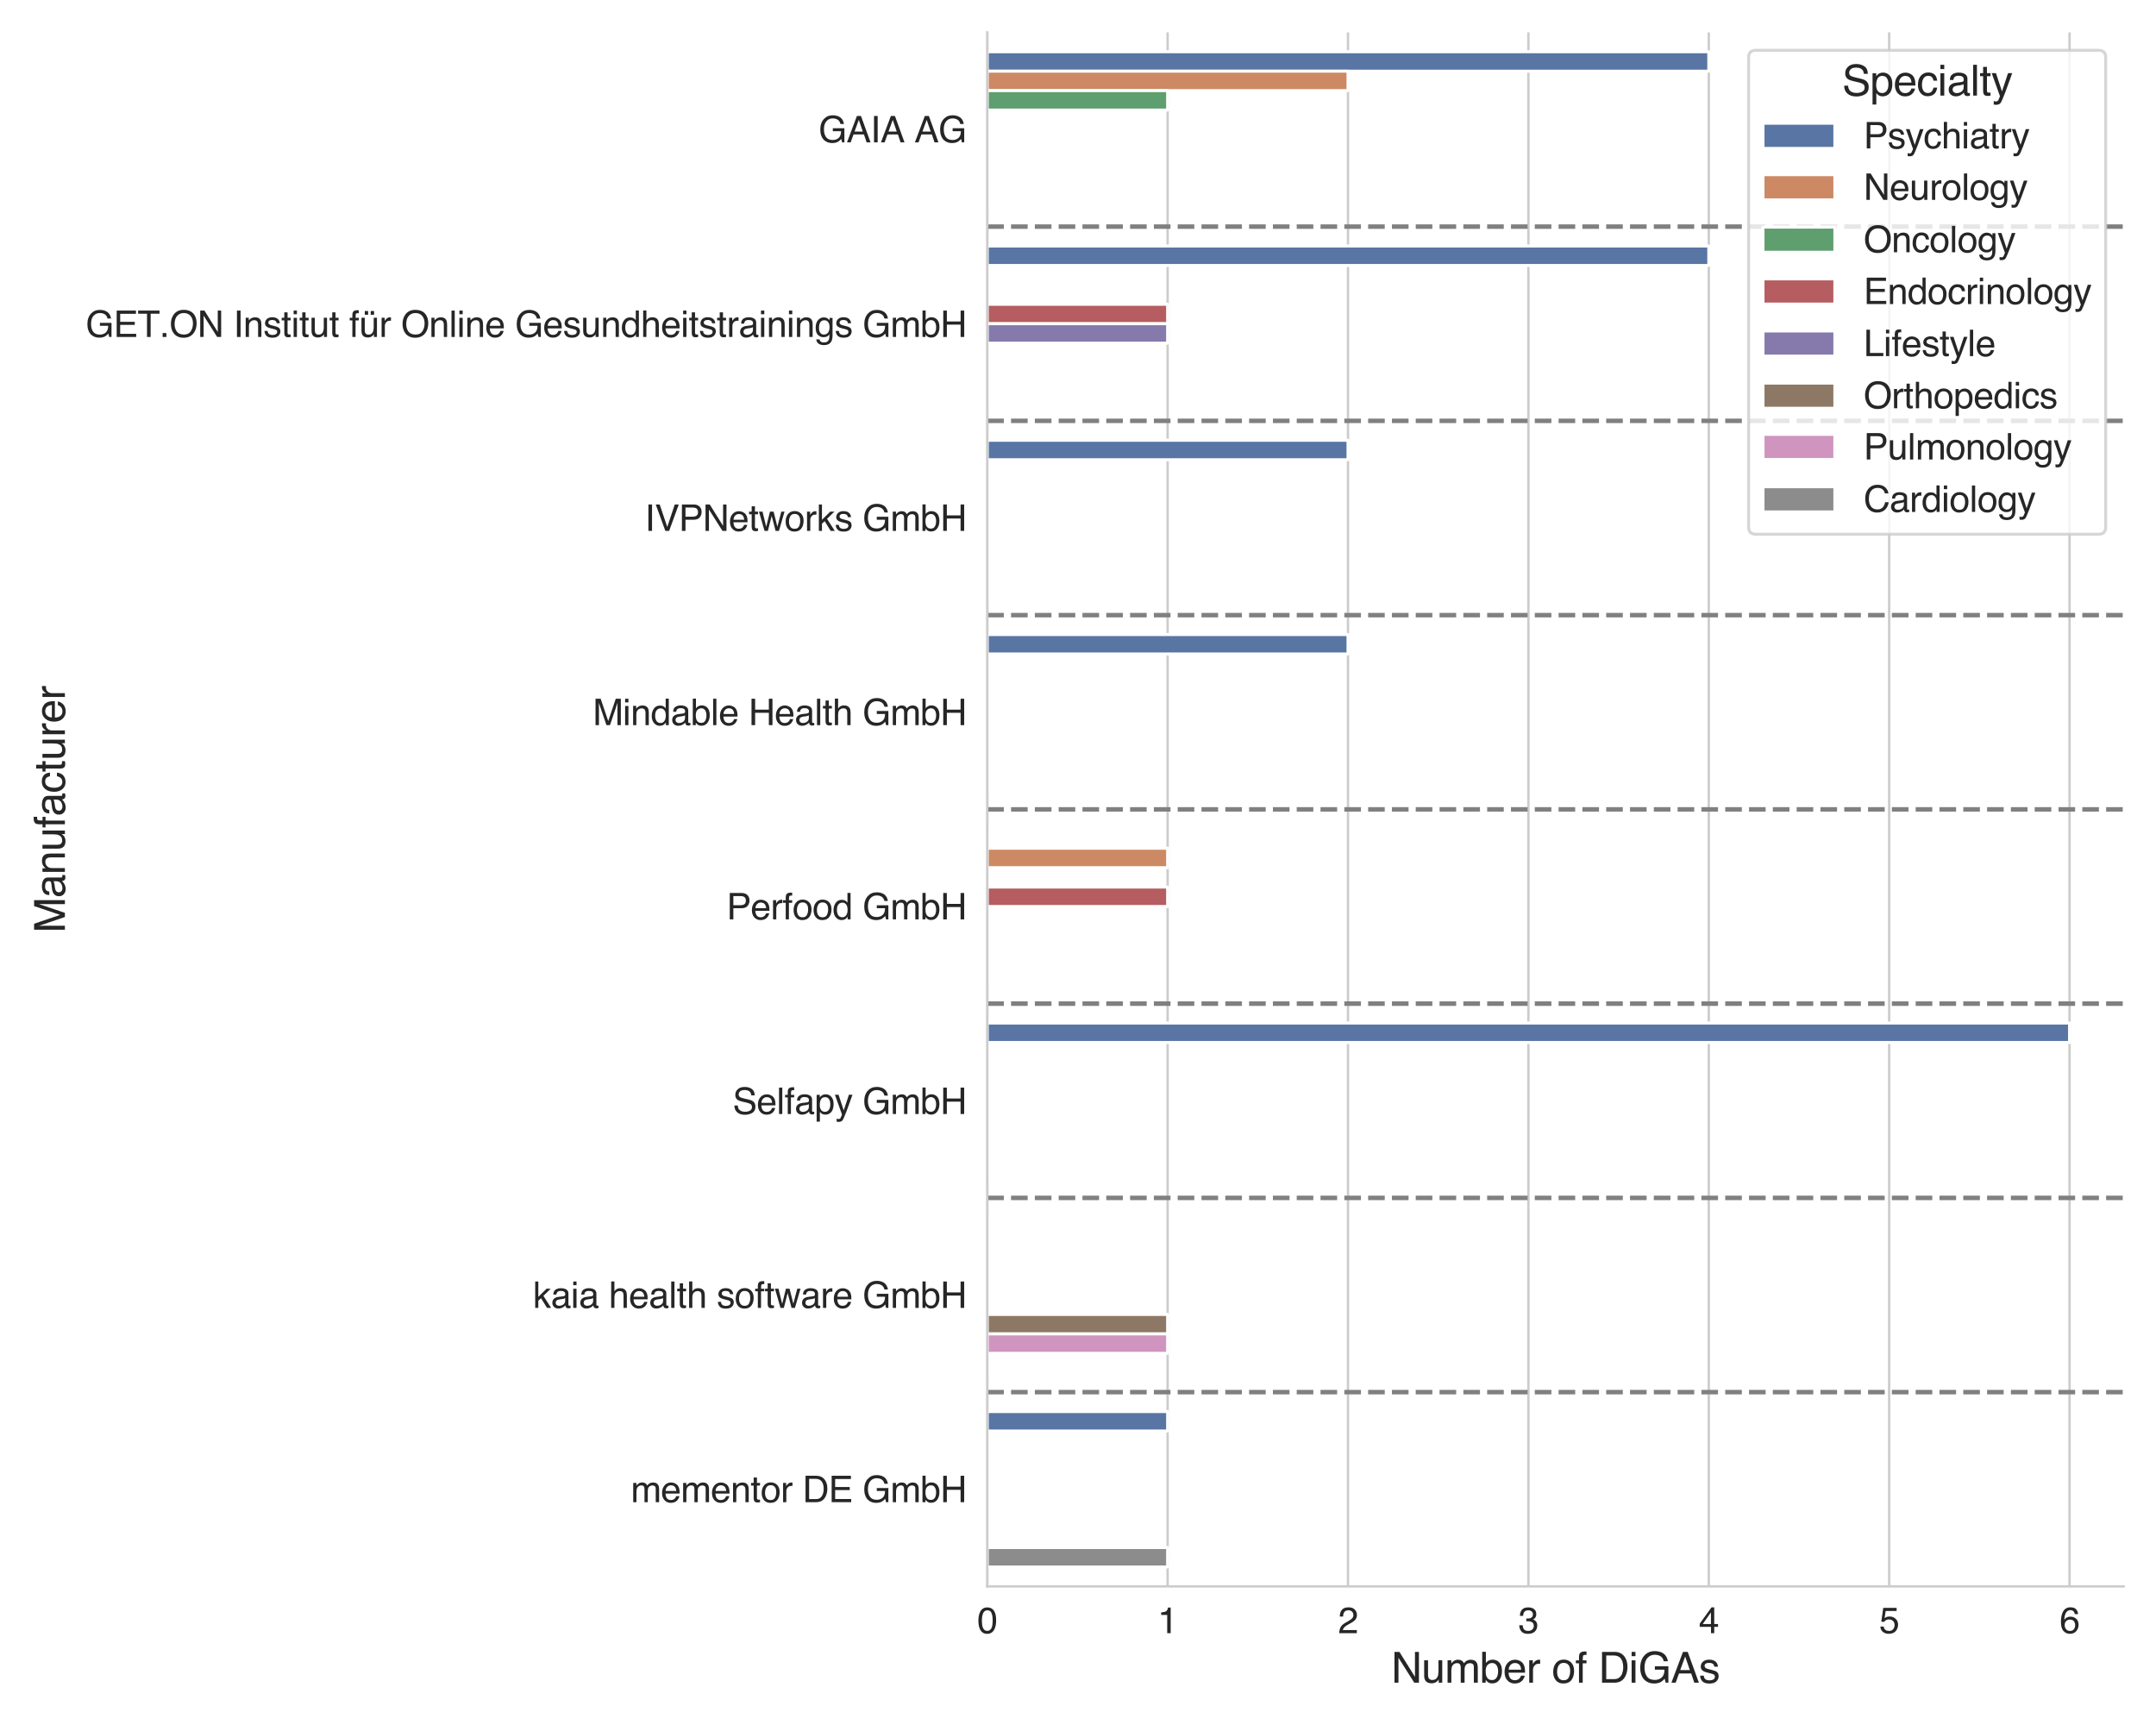 <?xml version="1.0" encoding="utf-8" standalone="no"?>
<!DOCTYPE svg PUBLIC "-//W3C//DTD SVG 1.1//EN"
  "http://www.w3.org/Graphics/SVG/1.1/DTD/svg11.dtd">
<svg xmlns:xlink="http://www.w3.org/1999/xlink" width="720pt" height="576pt" viewBox="0 0 720 576" xmlns="http://www.w3.org/2000/svg" version="1.1">
 <defs>
  <style type="text/css">*{stroke-linejoin: round; stroke-linecap: butt}</style>
 </defs>
 <g id="figure_1">
  <g id="patch_1">
   <path d="M 0 576 
L 720 576 
L 720 0 
L 0 0 
z
" style="fill: #ffffff"/>
  </g>
  <g id="axes_1">
   <g id="patch_2">
    <path d="M 329.69 529.72 
L 709.2 529.72 
L 709.2 10.8 
L 329.69 10.8 
z
" style="fill: #ffffff"/>
   </g>
   <g id="matplotlib.axis_1">
    <g id="xtick_1">
     <g id="line2d_1">
      <path d="M 329.69 529.72 
L 329.69 10.8 
" clip-path="url(#pb51f5d51b3)" style="fill: none; stroke: #cccccc; stroke-width: 0.8; stroke-linecap: round"/>
     </g>
     <g id="text_1">
      <!-- 0 -->
      <g style="fill: #262626" transform="translate(326.353 545.328) scale(0.12 -0.12)">
       <defs>
        <path id="Helvetica-30" d="M 1731 4475 
Q 2600 4475 2988 3759 
Q 3288 3206 3288 2244 
Q 3288 1331 3016 734 
Q 2622 -122 1728 -122 
Q 922 -122 528 578 
Q 200 1163 200 2147 
Q 200 2909 397 3456 
Q 766 4475 1731 4475 
z
M 1725 391 
Q 2163 391 2422 778 
Q 2681 1166 2681 2222 
Q 2681 2984 2493 3476 
Q 2306 3969 1766 3969 
Q 1269 3969 1039 3501 
Q 809 3034 809 2125 
Q 809 1441 956 1025 
Q 1181 391 1725 391 
z
" transform="scale(0.016)"/>
       </defs>
       <use xlink:href="#Helvetica-30"/>
      </g>
     </g>
    </g>
    <g id="xtick_2">
     <g id="line2d_2">
      <path d="M 389.93 529.72 
L 389.93 10.8 
" clip-path="url(#pb51f5d51b3)" style="fill: none; stroke: #cccccc; stroke-width: 0.8; stroke-linecap: round"/>
     </g>
     <g id="text_2">
      <!-- 1 -->
      <g style="fill: #262626" transform="translate(386.593 545.328) scale(0.12 -0.12)">
       <defs>
        <path id="Helvetica-31" d="M 613 3169 
L 613 3600 
Q 1222 3659 1462 3798 
Q 1703 3938 1822 4456 
L 2266 4456 
L 2266 0 
L 1666 0 
L 1666 3169 
L 613 3169 
z
" transform="scale(0.016)"/>
       </defs>
       <use xlink:href="#Helvetica-31"/>
      </g>
     </g>
    </g>
    <g id="xtick_3">
     <g id="line2d_3">
      <path d="M 450.169 529.72 
L 450.169 10.8 
" clip-path="url(#pb51f5d51b3)" style="fill: none; stroke: #cccccc; stroke-width: 0.8; stroke-linecap: round"/>
     </g>
     <g id="text_3">
      <!-- 2 -->
      <g style="fill: #262626" transform="translate(446.833 545.328) scale(0.12 -0.12)">
       <defs>
        <path id="Helvetica-32" d="M 200 0 
Q 231 578 439 1006 
Q 647 1434 1250 1784 
L 1850 2131 
Q 2253 2366 2416 2531 
Q 2672 2791 2672 3125 
Q 2672 3516 2437 3745 
Q 2203 3975 1813 3975 
Q 1234 3975 1013 3538 
Q 894 3303 881 2888 
L 309 2888 
Q 319 3472 525 3841 
Q 891 4491 1816 4491 
Q 2584 4491 2939 4075 
Q 3294 3659 3294 3150 
Q 3294 2613 2916 2231 
Q 2697 2009 2131 1694 
L 1703 1456 
Q 1397 1288 1222 1134 
Q 909 863 828 531 
L 3272 531 
L 3272 0 
L 200 0 
z
" transform="scale(0.016)"/>
       </defs>
       <use xlink:href="#Helvetica-32"/>
      </g>
     </g>
    </g>
    <g id="xtick_4">
     <g id="line2d_4">
      <path d="M 510.409 529.72 
L 510.409 10.8 
" clip-path="url(#pb51f5d51b3)" style="fill: none; stroke: #cccccc; stroke-width: 0.8; stroke-linecap: round"/>
     </g>
     <g id="text_4">
      <!-- 3 -->
      <g style="fill: #262626" transform="translate(507.072 545.328) scale(0.12 -0.12)">
       <defs>
        <path id="Helvetica-33" d="M 1663 -122 
Q 869 -122 511 314 
Q 153 750 153 1375 
L 741 1375 
Q 778 941 903 744 
Q 1122 391 1694 391 
Q 2138 391 2406 628 
Q 2675 866 2675 1241 
Q 2675 1703 2392 1887 
Q 2109 2072 1606 2072 
Q 1550 2072 1492 2070 
Q 1434 2069 1375 2066 
L 1375 2563 
Q 1463 2553 1522 2550 
Q 1581 2547 1650 2547 
Q 1966 2547 2169 2647 
Q 2525 2822 2525 3272 
Q 2525 3606 2287 3787 
Q 2050 3969 1734 3969 
Q 1172 3969 956 3594 
Q 838 3388 822 3006 
L 266 3006 
Q 266 3506 466 3856 
Q 809 4481 1675 4481 
Q 2359 4481 2734 4176 
Q 3109 3872 3109 3294 
Q 3109 2881 2888 2625 
Q 2750 2466 2531 2375 
Q 2884 2278 3082 2001 
Q 3281 1725 3281 1325 
Q 3281 684 2859 281 
Q 2438 -122 1663 -122 
z
" transform="scale(0.016)"/>
       </defs>
       <use xlink:href="#Helvetica-33"/>
      </g>
     </g>
    </g>
    <g id="xtick_5">
     <g id="line2d_5">
      <path d="M 570.649 529.72 
L 570.649 10.8 
" clip-path="url(#pb51f5d51b3)" style="fill: none; stroke: #cccccc; stroke-width: 0.8; stroke-linecap: round"/>
     </g>
     <g id="text_5">
      <!-- 4 -->
      <g style="fill: #262626" transform="translate(567.312 545.328) scale(0.12 -0.12)">
       <defs>
        <path id="Helvetica-34" d="M 2116 1584 
L 2116 3613 
L 681 1584 
L 2116 1584 
z
M 2125 0 
L 2125 1094 
L 163 1094 
L 163 1644 
L 2213 4488 
L 2688 4488 
L 2688 1584 
L 3347 1584 
L 3347 1094 
L 2688 1094 
L 2688 0 
L 2125 0 
z
" transform="scale(0.016)"/>
       </defs>
       <use xlink:href="#Helvetica-34"/>
      </g>
     </g>
    </g>
    <g id="xtick_6">
     <g id="line2d_6">
      <path d="M 630.888 529.72 
L 630.888 10.8 
" clip-path="url(#pb51f5d51b3)" style="fill: none; stroke: #cccccc; stroke-width: 0.8; stroke-linecap: round"/>
     </g>
     <g id="text_6">
      <!-- 5 -->
      <g style="fill: #262626" transform="translate(627.552 545.328) scale(0.12 -0.12)">
       <defs>
        <path id="Helvetica-35" d="M 791 1141 
Q 847 659 1238 475 
Q 1438 381 1700 381 
Q 2200 381 2440 700 
Q 2681 1019 2681 1406 
Q 2681 1875 2395 2131 
Q 2109 2388 1709 2388 
Q 1419 2388 1211 2275 
Q 1003 2163 856 1963 
L 369 1991 
L 709 4400 
L 3034 4400 
L 3034 3856 
L 1131 3856 
L 941 2613 
Q 1097 2731 1238 2791 
Q 1488 2894 1816 2894 
Q 2431 2894 2859 2497 
Q 3288 2100 3288 1491 
Q 3288 856 2895 371 
Q 2503 -113 1644 -113 
Q 1097 -113 676 195 
Q 256 503 206 1141 
L 791 1141 
z
" transform="scale(0.016)"/>
       </defs>
       <use xlink:href="#Helvetica-35"/>
      </g>
     </g>
    </g>
    <g id="xtick_7">
     <g id="line2d_7">
      <path d="M 691.128 529.72 
L 691.128 10.8 
" clip-path="url(#pb51f5d51b3)" style="fill: none; stroke: #cccccc; stroke-width: 0.8; stroke-linecap: round"/>
     </g>
     <g id="text_7">
      <!-- 6 -->
      <g style="fill: #262626" transform="translate(687.792 545.328) scale(0.12 -0.12)">
       <defs>
        <path id="Helvetica-36" d="M 1872 4494 
Q 2622 4494 2917 4105 
Q 3213 3716 3213 3303 
L 2656 3303 
Q 2606 3569 2497 3719 
Q 2294 4000 1881 4000 
Q 1409 4000 1131 3564 
Q 853 3128 822 2316 
Q 1016 2600 1309 2741 
Q 1578 2866 1909 2866 
Q 2472 2866 2890 2506 
Q 3309 2147 3309 1434 
Q 3309 825 2912 354 
Q 2516 -116 1781 -116 
Q 1153 -116 697 361 
Q 241 838 241 1966 
Q 241 2800 444 3381 
Q 834 4494 1872 4494 
z
M 1831 384 
Q 2275 384 2495 682 
Q 2716 981 2716 1388 
Q 2716 1731 2519 2042 
Q 2322 2353 1803 2353 
Q 1441 2353 1167 2112 
Q 894 1872 894 1388 
Q 894 963 1142 673 
Q 1391 384 1831 384 
z
" transform="scale(0.016)"/>
       </defs>
       <use xlink:href="#Helvetica-36"/>
      </g>
     </g>
    </g>
    <g id="text_8">
     <!-- Number of DiGAs -->
     <g style="fill: #262626" transform="translate(464.599 561.872) scale(0.14 -0.14)">
      <defs>
       <path id="Helvetica-4e" d="M 488 4591 
L 1222 4591 
L 3541 872 
L 3541 4591 
L 4131 4591 
L 4131 0 
L 3434 0 
L 1081 3716 
L 1081 0 
L 488 0 
L 488 4591 
z
M 2269 4591 
L 2269 4591 
z
" transform="scale(0.016)"/>
       <path id="Helvetica-75" d="M 975 3347 
L 975 1125 
Q 975 869 1056 706 
Q 1206 406 1616 406 
Q 2203 406 2416 931 
Q 2531 1213 2531 1703 
L 2531 3347 
L 3094 3347 
L 3094 0 
L 2563 0 
L 2569 494 
Q 2459 303 2297 172 
Q 1975 -91 1516 -91 
Q 800 -91 541 388 
Q 400 644 400 1072 
L 400 3347 
L 975 3347 
z
M 1747 3428 
L 1747 3428 
z
" transform="scale(0.016)"/>
       <path id="Helvetica-6d" d="M 413 3347 
L 969 3347 
L 969 2872 
Q 1169 3119 1331 3231 
Q 1609 3422 1963 3422 
Q 2363 3422 2606 3225 
Q 2744 3113 2856 2894 
Q 3044 3163 3297 3292 
Q 3550 3422 3866 3422 
Q 4541 3422 4784 2934 
Q 4916 2672 4916 2228 
L 4916 0 
L 4331 0 
L 4331 2325 
Q 4331 2659 4164 2784 
Q 3997 2909 3756 2909 
Q 3425 2909 3186 2687 
Q 2947 2466 2947 1947 
L 2947 0 
L 2375 0 
L 2375 2184 
Q 2375 2525 2294 2681 
Q 2166 2916 1816 2916 
Q 1497 2916 1236 2669 
Q 975 2422 975 1775 
L 975 0 
L 413 0 
L 413 3347 
z
" transform="scale(0.016)"/>
       <path id="Helvetica-62" d="M 369 4606 
L 916 4606 
L 916 2941 
Q 1100 3181 1356 3307 
Q 1613 3434 1913 3434 
Q 2538 3434 2927 3004 
Q 3316 2575 3316 1738 
Q 3316 944 2931 419 
Q 2547 -106 1866 -106 
Q 1484 -106 1222 78 
Q 1066 188 888 428 
L 888 0 
L 369 0 
L 369 4606 
z
M 1831 391 
Q 2288 391 2514 753 
Q 2741 1116 2741 1709 
Q 2741 2238 2514 2584 
Q 2288 2931 1847 2931 
Q 1463 2931 1173 2647 
Q 884 2363 884 1709 
Q 884 1238 1003 944 
Q 1225 391 1831 391 
z
" transform="scale(0.016)"/>
       <path id="Helvetica-65" d="M 1806 3422 
Q 2163 3422 2497 3255 
Q 2831 3088 3006 2822 
Q 3175 2569 3231 2231 
Q 3281 2000 3281 1494 
L 828 1494 
Q 844 984 1069 676 
Q 1294 369 1766 369 
Q 2206 369 2469 659 
Q 2619 828 2681 1050 
L 3234 1050 
Q 3213 866 3089 639 
Q 2966 413 2813 269 
Q 2556 19 2178 -69 
Q 1975 -119 1719 -119 
Q 1094 -119 659 336 
Q 225 791 225 1609 
Q 225 2416 662 2919 
Q 1100 3422 1806 3422 
z
M 2703 1941 
Q 2669 2306 2544 2525 
Q 2313 2931 1772 2931 
Q 1384 2931 1121 2651 
Q 859 2372 844 1941 
L 2703 1941 
z
M 1753 3428 
L 1753 3428 
z
" transform="scale(0.016)"/>
       <path id="Helvetica-72" d="M 428 3347 
L 963 3347 
L 963 2769 
Q 1028 2938 1284 3180 
Q 1541 3422 1875 3422 
Q 1891 3422 1928 3419 
Q 1966 3416 2056 3406 
L 2056 2813 
Q 2006 2822 1964 2825 
Q 1922 2828 1872 2828 
Q 1447 2828 1219 2554 
Q 991 2281 991 1925 
L 991 0 
L 428 0 
L 428 3347 
z
" transform="scale(0.016)"/>
       <path id="Helvetica-20" transform="scale(0.016)"/>
       <path id="Helvetica-6f" d="M 1741 363 
Q 2300 363 2508 786 
Q 2716 1209 2716 1728 
Q 2716 2197 2566 2491 
Q 2328 2953 1747 2953 
Q 1231 2953 997 2559 
Q 763 2166 763 1609 
Q 763 1075 997 719 
Q 1231 363 1741 363 
z
M 1763 3444 
Q 2409 3444 2856 3012 
Q 3303 2581 3303 1744 
Q 3303 934 2909 406 
Q 2516 -122 1688 -122 
Q 997 -122 590 345 
Q 184 813 184 1600 
Q 184 2444 612 2944 
Q 1041 3444 1763 3444 
z
M 1744 3428 
L 1744 3428 
z
" transform="scale(0.016)"/>
       <path id="Helvetica-66" d="M 553 3856 
Q 566 4206 675 4369 
Q 872 4656 1434 4656 
Q 1488 4656 1544 4653 
Q 1600 4650 1672 4644 
L 1672 4131 
Q 1584 4138 1545 4139 
Q 1506 4141 1472 4141 
Q 1216 4141 1166 4008 
Q 1116 3875 1116 3331 
L 1672 3331 
L 1672 2888 
L 1109 2888 
L 1109 0 
L 553 0 
L 553 2888 
L 88 2888 
L 88 3331 
L 553 3331 
L 553 3856 
z
" transform="scale(0.016)"/>
       <path id="Helvetica-44" d="M 2250 531 
Q 2566 531 2769 597 
Q 3131 719 3363 1066 
Q 3547 1344 3628 1778 
Q 3675 2038 3675 2259 
Q 3675 3113 3336 3584 
Q 2997 4056 2244 4056 
L 1141 4056 
L 1141 531 
L 2250 531 
z
M 516 4591 
L 2375 4591 
Q 3322 4591 3844 3919 
Q 4309 3313 4309 2366 
Q 4309 1634 4034 1044 
Q 3550 0 2369 0 
L 516 0 
L 516 4591 
z
" transform="scale(0.016)"/>
       <path id="Helvetica-69" d="M 413 3331 
L 984 3331 
L 984 0 
L 413 0 
L 413 3331 
z
M 413 4591 
L 984 4591 
L 984 3953 
L 413 3953 
L 413 4591 
z
" transform="scale(0.016)"/>
       <path id="Helvetica-47" d="M 2472 4709 
Q 3119 4709 3591 4459 
Q 4275 4100 4428 3200 
L 3813 3200 
Q 3700 3703 3347 3933 
Q 2994 4163 2456 4163 
Q 1819 4163 1383 3684 
Q 947 3206 947 2259 
Q 947 1441 1306 927 
Q 1666 413 2478 413 
Q 3100 413 3508 773 
Q 3916 1134 3925 1941 
L 2488 1941 
L 2488 2456 
L 4503 2456 
L 4503 0 
L 4103 0 
L 3953 591 
Q 3638 244 3394 109 
Q 2984 -122 2353 -122 
Q 1538 -122 950 406 
Q 309 1069 309 2225 
Q 309 3378 934 4059 
Q 1528 4709 2472 4709 
z
M 2369 4716 
L 2369 4716 
z
" transform="scale(0.016)"/>
       <path id="Helvetica-41" d="M 2844 1881 
L 2147 3909 
L 1406 1881 
L 2844 1881 
z
M 1822 4591 
L 2525 4591 
L 4191 0 
L 3509 0 
L 3044 1375 
L 1228 1375 
L 731 0 
L 94 0 
L 1822 4591 
z
" transform="scale(0.016)"/>
       <path id="Helvetica-73" d="M 747 1050 
Q 772 769 888 619 
Q 1100 347 1625 347 
Q 1938 347 2175 483 
Q 2413 619 2413 903 
Q 2413 1119 2222 1231 
Q 2100 1300 1741 1391 
L 1294 1503 
Q 866 1609 663 1741 
Q 300 1969 300 2372 
Q 300 2847 642 3140 
Q 984 3434 1563 3434 
Q 2319 3434 2653 2991 
Q 2863 2709 2856 2384 
L 2325 2384 
Q 2309 2575 2191 2731 
Q 1997 2953 1519 2953 
Q 1200 2953 1036 2831 
Q 872 2709 872 2509 
Q 872 2291 1088 2159 
Q 1213 2081 1456 2022 
L 1828 1931 
Q 2434 1784 2641 1647 
Q 2969 1431 2969 969 
Q 2969 522 2630 197 
Q 2291 -128 1597 -128 
Q 850 -128 539 211 
Q 228 550 206 1050 
L 747 1050 
z
M 1578 3428 
L 1578 3428 
z
" transform="scale(0.016)"/>
      </defs>
      <use xlink:href="#Helvetica-4e"/>
      <use xlink:href="#Helvetica-75" x="72.217"/>
      <use xlink:href="#Helvetica-6d" x="127.832"/>
      <use xlink:href="#Helvetica-62" x="211.133"/>
      <use xlink:href="#Helvetica-65" x="266.748"/>
      <use xlink:href="#Helvetica-72" x="322.363"/>
      <use xlink:href="#Helvetica-20" x="355.664"/>
      <use xlink:href="#Helvetica-6f" x="383.447"/>
      <use xlink:href="#Helvetica-66" x="439.062"/>
      <use xlink:href="#Helvetica-20" x="466.846"/>
      <use xlink:href="#Helvetica-44" x="494.629"/>
      <use xlink:href="#Helvetica-69" x="566.846"/>
      <use xlink:href="#Helvetica-47" x="589.062"/>
      <use xlink:href="#Helvetica-41" x="666.846"/>
      <use xlink:href="#Helvetica-73" x="733.545"/>
     </g>
    </g>
   </g>
   <g id="matplotlib.axis_2">
    <g id="ytick_1">
     <g id="text_9">
      <!-- GAIA AG -->
      <g style="fill: #262626" transform="translate(273.342 47.537) scale(0.12 -0.12)">
       <defs>
        <path id="Helvetica-49" d="M 628 4591 
L 1256 4591 
L 1256 0 
L 628 0 
L 628 4591 
z
" transform="scale(0.016)"/>
       </defs>
       <use xlink:href="#Helvetica-47"/>
       <use xlink:href="#Helvetica-41" x="77.783"/>
       <use xlink:href="#Helvetica-49" x="144.482"/>
       <use xlink:href="#Helvetica-41" x="172.266"/>
       <use xlink:href="#Helvetica-20" x="238.965"/>
       <use xlink:href="#Helvetica-41" x="266.748"/>
       <use xlink:href="#Helvetica-47" x="333.447"/>
      </g>
     </g>
    </g>
    <g id="ytick_2">
     <g id="text_10">
      <!-- GET.ON Institut für Online Gesundheitstrainings GmbH -->
      <g style="fill: #262626" transform="translate(28.589 112.519) scale(0.12 -0.12)">
       <defs>
        <path id="Helvetica-45" d="M 547 4591 
L 3894 4591 
L 3894 4028 
L 1153 4028 
L 1153 2634 
L 3688 2634 
L 3688 2103 
L 1153 2103 
L 1153 547 
L 3941 547 
L 3941 0 
L 547 0 
L 547 4591 
z
M 2244 4591 
L 2244 4591 
z
" transform="scale(0.016)"/>
        <path id="Helvetica-54" d="M 3828 4591 
L 3828 4044 
L 2281 4044 
L 2281 0 
L 1650 0 
L 1650 4044 
L 103 4044 
L 103 4591 
L 3828 4591 
z
" transform="scale(0.016)"/>
        <path id="Helvetica-2e" d="M 547 681 
L 1200 681 
L 1200 0 
L 547 0 
L 547 681 
z
" transform="scale(0.016)"/>
        <path id="Helvetica-4f" d="M 2469 4716 
Q 3684 4716 4269 3934 
Q 4725 3325 4725 2375 
Q 4725 1347 4203 666 
Q 3591 -134 2456 -134 
Q 1397 -134 791 566 
Q 250 1241 250 2272 
Q 250 3203 713 3866 
Q 1306 4716 2469 4716 
z
M 2531 422 
Q 3353 422 3720 1011 
Q 4088 1600 4088 2366 
Q 4088 3175 3664 3669 
Q 3241 4163 2506 4163 
Q 1794 4163 1344 3673 
Q 894 3184 894 2231 
Q 894 1469 1280 945 
Q 1666 422 2531 422 
z
M 2488 4716 
L 2488 4716 
z
" transform="scale(0.016)"/>
        <path id="Helvetica-6e" d="M 413 3347 
L 947 3347 
L 947 2872 
Q 1184 3166 1450 3294 
Q 1716 3422 2041 3422 
Q 2753 3422 3003 2925 
Q 3141 2653 3141 2147 
L 3141 0 
L 2569 0 
L 2569 2109 
Q 2569 2416 2478 2603 
Q 2328 2916 1934 2916 
Q 1734 2916 1606 2875 
Q 1375 2806 1200 2600 
Q 1059 2434 1017 2257 
Q 975 2081 975 1753 
L 975 0 
L 413 0 
L 413 3347 
z
M 1734 3428 
L 1734 3428 
z
" transform="scale(0.016)"/>
        <path id="Helvetica-74" d="M 525 4281 
L 1094 4281 
L 1094 3347 
L 1628 3347 
L 1628 2888 
L 1094 2888 
L 1094 703 
Q 1094 528 1213 469 
Q 1278 434 1431 434 
Q 1472 434 1519 436 
Q 1566 438 1628 444 
L 1628 0 
Q 1531 -28 1426 -40 
Q 1322 -53 1200 -53 
Q 806 -53 665 148 
Q 525 350 525 672 
L 525 2888 
L 72 2888 
L 72 3347 
L 525 3347 
L 525 4281 
z
" transform="scale(0.016)"/>
        <path id="Helvetica-fc" d="M 975 3347 
L 975 1125 
Q 975 869 1056 706 
Q 1206 406 1616 406 
Q 2203 406 2416 931 
Q 2531 1213 2531 1703 
L 2531 3347 
L 3094 3347 
L 3094 0 
L 2563 0 
L 2569 494 
Q 2459 303 2297 172 
Q 1975 -91 1516 -91 
Q 800 -91 541 388 
Q 400 644 400 1072 
L 400 3347 
L 975 3347 
z
M 1747 3428 
L 1747 3428 
z
M 2009 4516 
L 2594 4516 
L 2594 3866 
L 2009 3866 
L 2009 4516 
z
M 978 4516 
L 1563 4516 
L 1563 3866 
L 978 3866 
L 978 4516 
z
" transform="scale(0.016)"/>
        <path id="Helvetica-6c" d="M 428 4591 
L 991 4591 
L 991 0 
L 428 0 
L 428 4591 
z
" transform="scale(0.016)"/>
        <path id="Helvetica-64" d="M 769 1634 
Q 769 1097 997 734 
Q 1225 372 1728 372 
Q 2119 372 2370 708 
Q 2622 1044 2622 1672 
Q 2622 2306 2362 2611 
Q 2103 2916 1722 2916 
Q 1297 2916 1033 2591 
Q 769 2266 769 1634 
z
M 1616 3406 
Q 2000 3406 2259 3244 
Q 2409 3150 2600 2916 
L 2600 4606 
L 3141 4606 
L 3141 0 
L 2634 0 
L 2634 466 
Q 2438 156 2169 18 
Q 1900 -119 1553 -119 
Q 994 -119 584 351 
Q 175 822 175 1603 
Q 175 2334 548 2870 
Q 922 3406 1616 3406 
z
" transform="scale(0.016)"/>
        <path id="Helvetica-68" d="M 413 4606 
L 975 4606 
L 975 2894 
Q 1175 3147 1334 3250 
Q 1606 3428 2013 3428 
Q 2741 3428 3000 2919 
Q 3141 2641 3141 2147 
L 3141 0 
L 2563 0 
L 2563 2109 
Q 2563 2478 2469 2650 
Q 2316 2925 1894 2925 
Q 1544 2925 1259 2684 
Q 975 2444 975 1775 
L 975 0 
L 413 0 
L 413 4606 
z
" transform="scale(0.016)"/>
        <path id="Helvetica-61" d="M 844 891 
Q 844 647 1022 506 
Q 1200 366 1444 366 
Q 1741 366 2019 503 
Q 2488 731 2488 1250 
L 2488 1703 
Q 2384 1638 2221 1594 
Q 2059 1550 1903 1531 
L 1563 1488 
Q 1256 1447 1103 1359 
Q 844 1213 844 891 
z
M 2206 2028 
Q 2400 2053 2466 2191 
Q 2503 2266 2503 2406 
Q 2503 2694 2298 2823 
Q 2094 2953 1713 2953 
Q 1272 2953 1088 2716 
Q 984 2584 953 2325 
L 428 2325 
Q 444 2944 830 3186 
Q 1216 3428 1725 3428 
Q 2316 3428 2684 3203 
Q 3050 2978 3050 2503 
L 3050 575 
Q 3050 488 3086 434 
Q 3122 381 3238 381 
Q 3275 381 3322 386 
Q 3369 391 3422 400 
L 3422 -16 
Q 3291 -53 3222 -62 
Q 3153 -72 3034 -72 
Q 2744 -72 2613 134 
Q 2544 244 2516 444 
Q 2344 219 2022 53 
Q 1700 -113 1313 -113 
Q 847 -113 551 170 
Q 256 453 256 878 
Q 256 1344 547 1600 
Q 838 1856 1309 1916 
L 2206 2028 
z
M 1741 3428 
L 1741 3428 
z
" transform="scale(0.016)"/>
        <path id="Helvetica-67" d="M 1594 3406 
Q 1988 3406 2281 3213 
Q 2441 3103 2606 2894 
L 2606 3316 
L 3125 3316 
L 3125 272 
Q 3125 -366 2938 -734 
Q 2588 -1416 1616 -1416 
Q 1075 -1416 706 -1173 
Q 338 -931 294 -416 
L 866 -416 
Q 906 -641 1028 -763 
Q 1219 -950 1628 -950 
Q 2275 -950 2475 -494 
Q 2594 -225 2584 466 
Q 2416 209 2178 84 
Q 1941 -41 1550 -41 
Q 1006 -41 598 345 
Q 191 731 191 1622 
Q 191 2463 602 2934 
Q 1013 3406 1594 3406 
z
M 2606 1688 
Q 2606 2309 2350 2609 
Q 2094 2909 1697 2909 
Q 1103 2909 884 2353 
Q 769 2056 769 1575 
Q 769 1009 998 714 
Q 1228 419 1616 419 
Q 2222 419 2469 966 
Q 2606 1275 2606 1688 
z
M 1659 3428 
L 1659 3428 
z
" transform="scale(0.016)"/>
        <path id="Helvetica-48" d="M 503 4591 
L 1131 4591 
L 1131 2694 
L 3519 2694 
L 3519 4591 
L 4147 4591 
L 4147 0 
L 3519 0 
L 3519 2147 
L 1131 2147 
L 1131 0 
L 503 0 
L 503 4591 
z
" transform="scale(0.016)"/>
       </defs>
       <use xlink:href="#Helvetica-47"/>
       <use xlink:href="#Helvetica-45" x="77.783"/>
       <use xlink:href="#Helvetica-54" x="144.482"/>
       <use xlink:href="#Helvetica-2e" x="205.566"/>
       <use xlink:href="#Helvetica-4f" x="233.35"/>
       <use xlink:href="#Helvetica-4e" x="311.133"/>
       <use xlink:href="#Helvetica-20" x="383.35"/>
       <use xlink:href="#Helvetica-49" x="411.133"/>
       <use xlink:href="#Helvetica-6e" x="438.916"/>
       <use xlink:href="#Helvetica-73" x="494.531"/>
       <use xlink:href="#Helvetica-74" x="544.531"/>
       <use xlink:href="#Helvetica-69" x="572.314"/>
       <use xlink:href="#Helvetica-74" x="594.531"/>
       <use xlink:href="#Helvetica-75" x="622.314"/>
       <use xlink:href="#Helvetica-74" x="677.93"/>
       <use xlink:href="#Helvetica-20" x="705.713"/>
       <use xlink:href="#Helvetica-66" x="733.496"/>
       <use xlink:href="#Helvetica-fc" x="761.279"/>
       <use xlink:href="#Helvetica-72" x="816.895"/>
       <use xlink:href="#Helvetica-20" x="850.195"/>
       <use xlink:href="#Helvetica-4f" x="877.979"/>
       <use xlink:href="#Helvetica-6e" x="955.762"/>
       <use xlink:href="#Helvetica-6c" x="1011.377"/>
       <use xlink:href="#Helvetica-69" x="1033.594"/>
       <use xlink:href="#Helvetica-6e" x="1055.811"/>
       <use xlink:href="#Helvetica-65" x="1111.426"/>
       <use xlink:href="#Helvetica-20" x="1167.041"/>
       <use xlink:href="#Helvetica-47" x="1194.824"/>
       <use xlink:href="#Helvetica-65" x="1272.607"/>
       <use xlink:href="#Helvetica-73" x="1328.223"/>
       <use xlink:href="#Helvetica-75" x="1378.223"/>
       <use xlink:href="#Helvetica-6e" x="1433.838"/>
       <use xlink:href="#Helvetica-64" x="1489.453"/>
       <use xlink:href="#Helvetica-68" x="1545.068"/>
       <use xlink:href="#Helvetica-65" x="1600.684"/>
       <use xlink:href="#Helvetica-69" x="1656.299"/>
       <use xlink:href="#Helvetica-74" x="1678.516"/>
       <use xlink:href="#Helvetica-73" x="1706.299"/>
       <use xlink:href="#Helvetica-74" x="1756.299"/>
       <use xlink:href="#Helvetica-72" x="1784.082"/>
       <use xlink:href="#Helvetica-61" x="1817.383"/>
       <use xlink:href="#Helvetica-69" x="1872.998"/>
       <use xlink:href="#Helvetica-6e" x="1895.215"/>
       <use xlink:href="#Helvetica-69" x="1950.83"/>
       <use xlink:href="#Helvetica-6e" x="1973.047"/>
       <use xlink:href="#Helvetica-67" x="2028.662"/>
       <use xlink:href="#Helvetica-73" x="2084.277"/>
       <use xlink:href="#Helvetica-20" x="2134.277"/>
       <use xlink:href="#Helvetica-47" x="2162.061"/>
       <use xlink:href="#Helvetica-6d" x="2239.844"/>
       <use xlink:href="#Helvetica-62" x="2323.145"/>
       <use xlink:href="#Helvetica-48" x="2378.76"/>
      </g>
     </g>
    </g>
    <g id="ytick_3">
     <g id="text_11">
      <!-- IVPNetworks GmbH -->
      <g style="fill: #262626" transform="translate(215.337 177.267) scale(0.12 -0.12)">
       <defs>
        <path id="Helvetica-56" d="M 850 4591 
L 2169 681 
L 3472 4591 
L 4169 4591 
L 2494 0 
L 1834 0 
L 163 4591 
L 850 4591 
z
" transform="scale(0.016)"/>
        <path id="Helvetica-50" d="M 547 4591 
L 2613 4591 
Q 3225 4591 3600 4245 
Q 3975 3900 3975 3275 
Q 3975 2738 3640 2339 
Q 3306 1941 2613 1941 
L 1169 1941 
L 1169 0 
L 547 0 
L 547 4591 
z
M 3347 3272 
Q 3347 3778 2972 3959 
Q 2766 4056 2406 4056 
L 1169 4056 
L 1169 2466 
L 2406 2466 
Q 2825 2466 3086 2644 
Q 3347 2822 3347 3272 
z
" transform="scale(0.016)"/>
        <path id="Helvetica-77" d="M 672 3347 
L 1316 709 
L 1969 3347 
L 2600 3347 
L 3256 725 
L 3941 3347 
L 4503 3347 
L 3531 0 
L 2947 0 
L 2266 2591 
L 1606 0 
L 1022 0 
L 56 3347 
L 672 3347 
z
" transform="scale(0.016)"/>
        <path id="Helvetica-6b" d="M 400 4591 
L 941 4591 
L 941 1925 
L 2384 3347 
L 3103 3347 
L 1822 2094 
L 3175 0 
L 2456 0 
L 1413 1688 
L 941 1256 
L 941 0 
L 400 0 
L 400 4591 
z
" transform="scale(0.016)"/>
       </defs>
       <use xlink:href="#Helvetica-49"/>
       <use xlink:href="#Helvetica-56" x="27.783"/>
       <use xlink:href="#Helvetica-50" x="94.482"/>
       <use xlink:href="#Helvetica-4e" x="161.182"/>
       <use xlink:href="#Helvetica-65" x="233.398"/>
       <use xlink:href="#Helvetica-74" x="289.014"/>
       <use xlink:href="#Helvetica-77" x="316.797"/>
       <use xlink:href="#Helvetica-6f" x="389.014"/>
       <use xlink:href="#Helvetica-72" x="444.629"/>
       <use xlink:href="#Helvetica-6b" x="477.93"/>
       <use xlink:href="#Helvetica-73" x="527.93"/>
       <use xlink:href="#Helvetica-20" x="577.93"/>
       <use xlink:href="#Helvetica-47" x="605.713"/>
       <use xlink:href="#Helvetica-6d" x="683.496"/>
       <use xlink:href="#Helvetica-62" x="766.797"/>
       <use xlink:href="#Helvetica-48" x="822.412"/>
      </g>
     </g>
    </g>
    <g id="ytick_4">
     <g id="text_12">
      <!-- Mindable Health GmbH -->
      <g style="fill: #262626" transform="translate(197.974 242.132) scale(0.12 -0.12)">
       <defs>
        <path id="Helvetica-4d" d="M 472 4591 
L 1363 4591 
L 2681 709 
L 3991 4591 
L 4872 4591 
L 4872 0 
L 4281 0 
L 4281 2709 
Q 4281 2850 4287 3175 
Q 4294 3500 4294 3872 
L 2984 0 
L 2369 0 
L 1050 3872 
L 1050 3731 
Q 1050 3563 1058 3217 
Q 1066 2872 1066 2709 
L 1066 0 
L 472 0 
L 472 4591 
z
" transform="scale(0.016)"/>
       </defs>
       <use xlink:href="#Helvetica-4d"/>
       <use xlink:href="#Helvetica-69" x="83.301"/>
       <use xlink:href="#Helvetica-6e" x="105.518"/>
       <use xlink:href="#Helvetica-64" x="161.133"/>
       <use xlink:href="#Helvetica-61" x="216.748"/>
       <use xlink:href="#Helvetica-62" x="272.363"/>
       <use xlink:href="#Helvetica-6c" x="327.979"/>
       <use xlink:href="#Helvetica-65" x="350.195"/>
       <use xlink:href="#Helvetica-20" x="405.811"/>
       <use xlink:href="#Helvetica-48" x="433.594"/>
       <use xlink:href="#Helvetica-65" x="505.811"/>
       <use xlink:href="#Helvetica-61" x="561.426"/>
       <use xlink:href="#Helvetica-6c" x="617.041"/>
       <use xlink:href="#Helvetica-74" x="639.258"/>
       <use xlink:href="#Helvetica-68" x="667.041"/>
       <use xlink:href="#Helvetica-20" x="722.656"/>
       <use xlink:href="#Helvetica-47" x="750.439"/>
       <use xlink:href="#Helvetica-6d" x="828.223"/>
       <use xlink:href="#Helvetica-62" x="911.523"/>
       <use xlink:href="#Helvetica-48" x="967.139"/>
      </g>
     </g>
    </g>
    <g id="ytick_5">
     <g id="text_13">
      <!-- Perfood GmbH -->
      <g style="fill: #262626" transform="translate(242.661 306.997) scale(0.12 -0.12)">
       <use xlink:href="#Helvetica-50"/>
       <use xlink:href="#Helvetica-65" x="66.699"/>
       <use xlink:href="#Helvetica-72" x="122.314"/>
       <use xlink:href="#Helvetica-66" x="155.615"/>
       <use xlink:href="#Helvetica-6f" x="183.398"/>
       <use xlink:href="#Helvetica-6f" x="239.014"/>
       <use xlink:href="#Helvetica-64" x="294.629"/>
       <use xlink:href="#Helvetica-20" x="350.244"/>
       <use xlink:href="#Helvetica-47" x="378.027"/>
       <use xlink:href="#Helvetica-6d" x="455.811"/>
       <use xlink:href="#Helvetica-62" x="539.111"/>
       <use xlink:href="#Helvetica-48" x="594.727"/>
      </g>
     </g>
    </g>
    <g id="ytick_6">
     <g id="text_14">
      <!-- Selfapy GmbH -->
      <g style="fill: #262626" transform="translate(244.664 371.979) scale(0.12 -0.12)">
       <defs>
        <path id="Helvetica-53" d="M 894 1481 
Q 916 1091 1078 847 
Q 1388 391 2169 391 
Q 2519 391 2806 491 
Q 3363 684 3363 1184 
Q 3363 1559 3128 1719 
Q 2891 1875 2384 1991 
L 1763 2131 
Q 1153 2269 900 2434 
Q 463 2722 463 3294 
Q 463 3913 891 4309 
Q 1319 4706 2103 4706 
Q 2825 4706 3329 4357 
Q 3834 4009 3834 3244 
L 3250 3244 
Q 3203 3613 3050 3809 
Q 2766 4169 2084 4169 
Q 1534 4169 1293 3937 
Q 1053 3706 1053 3400 
Q 1053 3063 1334 2906 
Q 1519 2806 2169 2656 
L 2813 2509 
Q 3278 2403 3531 2219 
Q 3969 1897 3969 1284 
Q 3969 522 3414 194 
Q 2859 -134 2125 -134 
Q 1269 -134 784 303 
Q 300 738 309 1481 
L 894 1481 
z
M 2150 4716 
L 2150 4716 
z
" transform="scale(0.016)"/>
        <path id="Helvetica-70" d="M 1825 378 
Q 2219 378 2480 708 
Q 2741 1038 2741 1694 
Q 2741 2094 2625 2381 
Q 2406 2934 1825 2934 
Q 1241 2934 1025 2350 
Q 909 2038 909 1556 
Q 909 1169 1025 897 
Q 1244 378 1825 378 
z
M 369 3331 
L 916 3331 
L 916 2888 
Q 1084 3116 1284 3241 
Q 1569 3428 1953 3428 
Q 2522 3428 2919 2992 
Q 3316 2556 3316 1747 
Q 3316 653 2744 184 
Q 2381 -113 1900 -113 
Q 1522 -113 1266 53 
Q 1116 147 931 375 
L 931 -1334 
L 369 -1334 
L 369 3331 
z
" transform="scale(0.016)"/>
        <path id="Helvetica-79" d="M 2503 3347 
L 3125 3347 
Q 3006 3025 2597 1878 
Q 2291 1016 2084 472 
Q 1597 -809 1397 -1090 
Q 1197 -1372 709 -1372 
Q 591 -1372 527 -1362 
Q 463 -1353 369 -1328 
L 369 -816 
Q 516 -856 581 -865 
Q 647 -875 697 -875 
Q 853 -875 926 -823 
Q 1000 -772 1050 -697 
Q 1066 -672 1162 -440 
Q 1259 -209 1303 -97 
L 66 3347 
L 703 3347 
L 1600 622 
L 2503 3347 
z
M 1597 3428 
L 1597 3428 
z
" transform="scale(0.016)"/>
       </defs>
       <use xlink:href="#Helvetica-53"/>
       <use xlink:href="#Helvetica-65" x="66.699"/>
       <use xlink:href="#Helvetica-6c" x="122.314"/>
       <use xlink:href="#Helvetica-66" x="144.531"/>
       <use xlink:href="#Helvetica-61" x="172.314"/>
       <use xlink:href="#Helvetica-70" x="227.93"/>
       <use xlink:href="#Helvetica-79" x="283.545"/>
       <use xlink:href="#Helvetica-20" x="333.545"/>
       <use xlink:href="#Helvetica-47" x="361.328"/>
       <use xlink:href="#Helvetica-6d" x="439.111"/>
       <use xlink:href="#Helvetica-62" x="522.412"/>
       <use xlink:href="#Helvetica-48" x="578.027"/>
      </g>
     </g>
    </g>
    <g id="ytick_7">
     <g id="text_15">
      <!-- kaia health software GmbH -->
      <g style="fill: #262626" transform="translate(177.966 436.727) scale(0.12 -0.12)">
       <use xlink:href="#Helvetica-6b"/>
       <use xlink:href="#Helvetica-61" x="50"/>
       <use xlink:href="#Helvetica-69" x="105.615"/>
       <use xlink:href="#Helvetica-61" x="127.832"/>
       <use xlink:href="#Helvetica-20" x="183.447"/>
       <use xlink:href="#Helvetica-68" x="211.23"/>
       <use xlink:href="#Helvetica-65" x="266.846"/>
       <use xlink:href="#Helvetica-61" x="322.461"/>
       <use xlink:href="#Helvetica-6c" x="378.076"/>
       <use xlink:href="#Helvetica-74" x="400.293"/>
       <use xlink:href="#Helvetica-68" x="428.076"/>
       <use xlink:href="#Helvetica-20" x="483.691"/>
       <use xlink:href="#Helvetica-73" x="511.475"/>
       <use xlink:href="#Helvetica-6f" x="561.475"/>
       <use xlink:href="#Helvetica-66" x="617.09"/>
       <use xlink:href="#Helvetica-74" x="644.873"/>
       <use xlink:href="#Helvetica-77" x="672.656"/>
       <use xlink:href="#Helvetica-61" x="744.873"/>
       <use xlink:href="#Helvetica-72" x="800.488"/>
       <use xlink:href="#Helvetica-65" x="833.789"/>
       <use xlink:href="#Helvetica-20" x="889.404"/>
       <use xlink:href="#Helvetica-47" x="917.188"/>
       <use xlink:href="#Helvetica-6d" x="994.971"/>
       <use xlink:href="#Helvetica-62" x="1078.271"/>
       <use xlink:href="#Helvetica-48" x="1133.887"/>
      </g>
     </g>
    </g>
    <g id="ytick_8">
     <g id="text_16">
      <!-- mementor DE GmbH -->
      <g style="fill: #262626" transform="translate(210.67 501.592) scale(0.12 -0.12)">
       <use xlink:href="#Helvetica-6d"/>
       <use xlink:href="#Helvetica-65" x="83.301"/>
       <use xlink:href="#Helvetica-6d" x="138.916"/>
       <use xlink:href="#Helvetica-65" x="222.217"/>
       <use xlink:href="#Helvetica-6e" x="277.832"/>
       <use xlink:href="#Helvetica-74" x="333.447"/>
       <use xlink:href="#Helvetica-6f" x="361.23"/>
       <use xlink:href="#Helvetica-72" x="416.846"/>
       <use xlink:href="#Helvetica-20" x="450.146"/>
       <use xlink:href="#Helvetica-44" x="477.93"/>
       <use xlink:href="#Helvetica-45" x="550.146"/>
       <use xlink:href="#Helvetica-20" x="616.846"/>
       <use xlink:href="#Helvetica-47" x="644.629"/>
       <use xlink:href="#Helvetica-6d" x="722.412"/>
       <use xlink:href="#Helvetica-62" x="805.713"/>
       <use xlink:href="#Helvetica-48" x="861.328"/>
      </g>
     </g>
    </g>
    <g id="text_17">
     <!-- Manufacturer -->
     <g style="fill: #262626" transform="translate(21.671 311.498) rotate(-90) scale(0.14 -0.14)">
      <defs>
       <path id="Helvetica-63" d="M 1703 3444 
Q 2269 3444 2623 3169 
Q 2978 2894 3050 2222 
L 2503 2222 
Q 2453 2531 2275 2736 
Q 2097 2941 1703 2941 
Q 1166 2941 934 2416 
Q 784 2075 784 1575 
Q 784 1072 996 728 
Q 1209 384 1666 384 
Q 2016 384 2220 598 
Q 2425 813 2503 1184 
L 3050 1184 
Q 2956 519 2581 211 
Q 2206 -97 1622 -97 
Q 966 -97 575 383 
Q 184 863 184 1581 
Q 184 2463 612 2953 
Q 1041 3444 1703 3444 
z
M 1616 3428 
L 1616 3428 
z
" transform="scale(0.016)"/>
      </defs>
      <use xlink:href="#Helvetica-4d"/>
      <use xlink:href="#Helvetica-61" x="83.301"/>
      <use xlink:href="#Helvetica-6e" x="138.916"/>
      <use xlink:href="#Helvetica-75" x="194.531"/>
      <use xlink:href="#Helvetica-66" x="250.146"/>
      <use xlink:href="#Helvetica-61" x="277.93"/>
      <use xlink:href="#Helvetica-63" x="333.545"/>
      <use xlink:href="#Helvetica-74" x="383.545"/>
      <use xlink:href="#Helvetica-75" x="411.328"/>
      <use xlink:href="#Helvetica-72" x="466.943"/>
      <use xlink:href="#Helvetica-65" x="500.244"/>
      <use xlink:href="#Helvetica-72" x="555.859"/>
     </g>
    </g>
   </g>
   <g id="patch_3">
    <path d="M 329.69 17.287 
L 570.649 17.287 
L 570.649 23.773 
L 329.69 23.773 
z
" clip-path="url(#pb51f5d51b3)" style="fill: #5875a4; stroke: #ffffff; stroke-linejoin: miter"/>
   </g>
   <g id="patch_4">
    <path d="M 329.69 82.151 
L 570.649 82.151 
L 570.649 88.638 
L 329.69 88.638 
z
" clip-path="url(#pb51f5d51b3)" style="fill: #5875a4; stroke: #ffffff; stroke-linejoin: miter"/>
   </g>
   <g id="patch_5">
    <path d="M 329.69 147.017 
L 450.169 147.017 
L 450.169 153.503 
L 329.69 153.503 
z
" clip-path="url(#pb51f5d51b3)" style="fill: #5875a4; stroke: #ffffff; stroke-linejoin: miter"/>
   </g>
   <g id="patch_6">
    <path d="M 329.69 211.881 
L 450.169 211.881 
L 450.169 218.368 
L 329.69 218.368 
z
" clip-path="url(#pb51f5d51b3)" style="fill: #5875a4; stroke: #ffffff; stroke-linejoin: miter"/>
   </g>
   <g id="patch_7">
    <path d="M 329.69 276.747 
L 329.69 276.747 
L 329.69 283.233 
L 329.69 283.233 
z
" clip-path="url(#pb51f5d51b3)" style="fill: #5875a4; stroke: #ffffff; stroke-linejoin: miter"/>
   </g>
   <g id="patch_8">
    <path d="M 329.69 341.611 
L 691.128 341.611 
L 691.128 348.098 
L 329.69 348.098 
z
" clip-path="url(#pb51f5d51b3)" style="fill: #5875a4; stroke: #ffffff; stroke-linejoin: miter"/>
   </g>
   <g id="patch_9">
    <path d="M 329.69 406.476 
L 329.69 406.476 
L 329.69 412.963 
L 329.69 412.963 
z
" clip-path="url(#pb51f5d51b3)" style="fill: #5875a4; stroke: #ffffff; stroke-linejoin: miter"/>
   </g>
   <g id="patch_10">
    <path d="M 329.69 471.341 
L 389.93 471.341 
L 389.93 477.828 
L 329.69 477.828 
z
" clip-path="url(#pb51f5d51b3)" style="fill: #5875a4; stroke: #ffffff; stroke-linejoin: miter"/>
   </g>
   <g id="patch_11">
    <path d="M 329.69 23.773 
L 450.169 23.773 
L 450.169 30.259 
L 329.69 30.259 
z
" clip-path="url(#pb51f5d51b3)" style="fill: #cc8963; stroke: #ffffff; stroke-linejoin: miter"/>
   </g>
   <g id="patch_12">
    <path d="M 329.69 88.638 
L 329.69 88.638 
L 329.69 95.124 
L 329.69 95.124 
z
" clip-path="url(#pb51f5d51b3)" style="fill: #cc8963; stroke: #ffffff; stroke-linejoin: miter"/>
   </g>
   <g id="patch_13">
    <path d="M 329.69 153.503 
L 329.69 153.503 
L 329.69 159.989 
L 329.69 159.989 
z
" clip-path="url(#pb51f5d51b3)" style="fill: #cc8963; stroke: #ffffff; stroke-linejoin: miter"/>
   </g>
   <g id="patch_14">
    <path d="M 329.69 218.368 
L 329.69 218.368 
L 329.69 224.855 
L 329.69 224.855 
z
" clip-path="url(#pb51f5d51b3)" style="fill: #cc8963; stroke: #ffffff; stroke-linejoin: miter"/>
   </g>
   <g id="patch_15">
    <path d="M 329.69 283.233 
L 389.93 283.233 
L 389.93 289.719 
L 329.69 289.719 
z
" clip-path="url(#pb51f5d51b3)" style="fill: #cc8963; stroke: #ffffff; stroke-linejoin: miter"/>
   </g>
   <g id="patch_16">
    <path d="M 329.69 348.098 
L 329.69 348.098 
L 329.69 354.584 
L 329.69 354.584 
z
" clip-path="url(#pb51f5d51b3)" style="fill: #cc8963; stroke: #ffffff; stroke-linejoin: miter"/>
   </g>
   <g id="patch_17">
    <path d="M 329.69 412.963 
L 329.69 412.963 
L 329.69 419.45 
L 329.69 419.45 
z
" clip-path="url(#pb51f5d51b3)" style="fill: #cc8963; stroke: #ffffff; stroke-linejoin: miter"/>
   </g>
   <g id="patch_18">
    <path d="M 329.69 477.828 
L 329.69 477.828 
L 329.69 484.315 
L 329.69 484.315 
z
" clip-path="url(#pb51f5d51b3)" style="fill: #cc8963; stroke: #ffffff; stroke-linejoin: miter"/>
   </g>
   <g id="patch_19">
    <path d="M 329.69 30.259 
L 389.93 30.259 
L 389.93 36.746 
L 329.69 36.746 
z
" clip-path="url(#pb51f5d51b3)" style="fill: #5f9e6e; stroke: #ffffff; stroke-linejoin: miter"/>
   </g>
   <g id="patch_20">
    <path d="M 329.69 95.124 
L 329.69 95.124 
L 329.69 101.611 
L 329.69 101.611 
z
" clip-path="url(#pb51f5d51b3)" style="fill: #5f9e6e; stroke: #ffffff; stroke-linejoin: miter"/>
   </g>
   <g id="patch_21">
    <path d="M 329.69 159.989 
L 329.69 159.989 
L 329.69 166.476 
L 329.69 166.476 
z
" clip-path="url(#pb51f5d51b3)" style="fill: #5f9e6e; stroke: #ffffff; stroke-linejoin: miter"/>
   </g>
   <g id="patch_22">
    <path d="M 329.69 224.855 
L 329.69 224.855 
L 329.69 231.341 
L 329.69 231.341 
z
" clip-path="url(#pb51f5d51b3)" style="fill: #5f9e6e; stroke: #ffffff; stroke-linejoin: miter"/>
   </g>
   <g id="patch_23">
    <path d="M 329.69 289.719 
L 329.69 289.719 
L 329.69 296.206 
L 329.69 296.206 
z
" clip-path="url(#pb51f5d51b3)" style="fill: #5f9e6e; stroke: #ffffff; stroke-linejoin: miter"/>
   </g>
   <g id="patch_24">
    <path d="M 329.69 354.584 
L 329.69 354.584 
L 329.69 361.071 
L 329.69 361.071 
z
" clip-path="url(#pb51f5d51b3)" style="fill: #5f9e6e; stroke: #ffffff; stroke-linejoin: miter"/>
   </g>
   <g id="patch_25">
    <path d="M 329.69 419.45 
L 329.69 419.45 
L 329.69 425.936 
L 329.69 425.936 
z
" clip-path="url(#pb51f5d51b3)" style="fill: #5f9e6e; stroke: #ffffff; stroke-linejoin: miter"/>
   </g>
   <g id="patch_26">
    <path d="M 329.69 484.315 
L 329.69 484.315 
L 329.69 490.801 
L 329.69 490.801 
z
" clip-path="url(#pb51f5d51b3)" style="fill: #5f9e6e; stroke: #ffffff; stroke-linejoin: miter"/>
   </g>
   <g id="patch_27">
    <path d="M 329.69 36.746 
L 329.69 36.746 
L 329.69 43.233 
L 329.69 43.233 
z
" clip-path="url(#pb51f5d51b3)" style="fill: #b55d60; stroke: #ffffff; stroke-linejoin: miter"/>
   </g>
   <g id="patch_28">
    <path d="M 329.69 101.611 
L 389.93 101.611 
L 389.93 108.097 
L 329.69 108.097 
z
" clip-path="url(#pb51f5d51b3)" style="fill: #b55d60; stroke: #ffffff; stroke-linejoin: miter"/>
   </g>
   <g id="patch_29">
    <path d="M 329.69 166.476 
L 329.69 166.476 
L 329.69 172.963 
L 329.69 172.963 
z
" clip-path="url(#pb51f5d51b3)" style="fill: #b55d60; stroke: #ffffff; stroke-linejoin: miter"/>
   </g>
   <g id="patch_30">
    <path d="M 329.69 231.341 
L 329.69 231.341 
L 329.69 237.827 
L 329.69 237.827 
z
" clip-path="url(#pb51f5d51b3)" style="fill: #b55d60; stroke: #ffffff; stroke-linejoin: miter"/>
   </g>
   <g id="patch_31">
    <path d="M 329.69 296.206 
L 389.93 296.206 
L 389.93 302.692 
L 329.69 302.692 
z
" clip-path="url(#pb51f5d51b3)" style="fill: #b55d60; stroke: #ffffff; stroke-linejoin: miter"/>
   </g>
   <g id="patch_32">
    <path d="M 329.69 361.071 
L 329.69 361.071 
L 329.69 367.558 
L 329.69 367.558 
z
" clip-path="url(#pb51f5d51b3)" style="fill: #b55d60; stroke: #ffffff; stroke-linejoin: miter"/>
   </g>
   <g id="patch_33">
    <path d="M 329.69 425.936 
L 329.69 425.936 
L 329.69 432.423 
L 329.69 432.423 
z
" clip-path="url(#pb51f5d51b3)" style="fill: #b55d60; stroke: #ffffff; stroke-linejoin: miter"/>
   </g>
   <g id="patch_34">
    <path d="M 329.69 490.801 
L 329.69 490.801 
L 329.69 497.288 
L 329.69 497.288 
z
" clip-path="url(#pb51f5d51b3)" style="fill: #b55d60; stroke: #ffffff; stroke-linejoin: miter"/>
   </g>
   <g id="patch_35">
    <path d="M 329.69 43.233 
L 329.69 43.233 
L 329.69 49.719 
L 329.69 49.719 
z
" clip-path="url(#pb51f5d51b3)" style="fill: #857aab; stroke: #ffffff; stroke-linejoin: miter"/>
   </g>
   <g id="patch_36">
    <path d="M 329.69 108.097 
L 389.93 108.097 
L 389.93 114.584 
L 329.69 114.584 
z
" clip-path="url(#pb51f5d51b3)" style="fill: #857aab; stroke: #ffffff; stroke-linejoin: miter"/>
   </g>
   <g id="patch_37">
    <path d="M 329.69 172.963 
L 329.69 172.963 
L 329.69 179.449 
L 329.69 179.449 
z
" clip-path="url(#pb51f5d51b3)" style="fill: #857aab; stroke: #ffffff; stroke-linejoin: miter"/>
   </g>
   <g id="patch_38">
    <path d="M 329.69 237.827 
L 329.69 237.827 
L 329.69 244.314 
L 329.69 244.314 
z
" clip-path="url(#pb51f5d51b3)" style="fill: #857aab; stroke: #ffffff; stroke-linejoin: miter"/>
   </g>
   <g id="patch_39">
    <path d="M 329.69 302.692 
L 329.69 302.692 
L 329.69 309.179 
L 329.69 309.179 
z
" clip-path="url(#pb51f5d51b3)" style="fill: #857aab; stroke: #ffffff; stroke-linejoin: miter"/>
   </g>
   <g id="patch_40">
    <path d="M 329.69 367.558 
L 329.69 367.558 
L 329.69 374.044 
L 329.69 374.044 
z
" clip-path="url(#pb51f5d51b3)" style="fill: #857aab; stroke: #ffffff; stroke-linejoin: miter"/>
   </g>
   <g id="patch_41">
    <path d="M 329.69 432.423 
L 329.69 432.423 
L 329.69 438.909 
L 329.69 438.909 
z
" clip-path="url(#pb51f5d51b3)" style="fill: #857aab; stroke: #ffffff; stroke-linejoin: miter"/>
   </g>
   <g id="patch_42">
    <path d="M 329.69 497.288 
L 329.69 497.288 
L 329.69 503.774 
L 329.69 503.774 
z
" clip-path="url(#pb51f5d51b3)" style="fill: #857aab; stroke: #ffffff; stroke-linejoin: miter"/>
   </g>
   <g id="patch_43">
    <path d="M 329.69 49.719 
L 329.69 49.719 
L 329.69 56.206 
L 329.69 56.206 
z
" clip-path="url(#pb51f5d51b3)" style="fill: #8d7866; stroke: #ffffff; stroke-linejoin: miter"/>
   </g>
   <g id="patch_44">
    <path d="M 329.69 114.584 
L 329.69 114.584 
L 329.69 121.07 
L 329.69 121.07 
z
" clip-path="url(#pb51f5d51b3)" style="fill: #8d7866; stroke: #ffffff; stroke-linejoin: miter"/>
   </g>
   <g id="patch_45">
    <path d="M 329.69 179.449 
L 329.69 179.449 
L 329.69 185.935 
L 329.69 185.935 
z
" clip-path="url(#pb51f5d51b3)" style="fill: #8d7866; stroke: #ffffff; stroke-linejoin: miter"/>
   </g>
   <g id="patch_46">
    <path d="M 329.69 244.314 
L 329.69 244.314 
L 329.69 250.8 
L 329.69 250.8 
z
" clip-path="url(#pb51f5d51b3)" style="fill: #8d7866; stroke: #ffffff; stroke-linejoin: miter"/>
   </g>
   <g id="patch_47">
    <path d="M 329.69 309.179 
L 329.69 309.179 
L 329.69 315.666 
L 329.69 315.666 
z
" clip-path="url(#pb51f5d51b3)" style="fill: #8d7866; stroke: #ffffff; stroke-linejoin: miter"/>
   </g>
   <g id="patch_48">
    <path d="M 329.69 374.044 
L 329.69 374.044 
L 329.69 380.531 
L 329.69 380.531 
z
" clip-path="url(#pb51f5d51b3)" style="fill: #8d7866; stroke: #ffffff; stroke-linejoin: miter"/>
   </g>
   <g id="patch_49">
    <path d="M 329.69 438.909 
L 389.93 438.909 
L 389.93 445.396 
L 329.69 445.396 
z
" clip-path="url(#pb51f5d51b3)" style="fill: #8d7866; stroke: #ffffff; stroke-linejoin: miter"/>
   </g>
   <g id="patch_50">
    <path d="M 329.69 503.774 
L 329.69 503.774 
L 329.69 510.26 
L 329.69 510.26 
z
" clip-path="url(#pb51f5d51b3)" style="fill: #8d7866; stroke: #ffffff; stroke-linejoin: miter"/>
   </g>
   <g id="patch_51">
    <path d="M 329.69 56.206 
L 329.69 56.206 
L 329.69 62.692 
L 329.69 62.692 
z
" clip-path="url(#pb51f5d51b3)" style="fill: #d095bf; stroke: #ffffff; stroke-linejoin: miter"/>
   </g>
   <g id="patch_52">
    <path d="M 329.69 121.07 
L 329.69 121.07 
L 329.69 127.557 
L 329.69 127.557 
z
" clip-path="url(#pb51f5d51b3)" style="fill: #d095bf; stroke: #ffffff; stroke-linejoin: miter"/>
   </g>
   <g id="patch_53">
    <path d="M 329.69 185.935 
L 329.69 185.935 
L 329.69 192.422 
L 329.69 192.422 
z
" clip-path="url(#pb51f5d51b3)" style="fill: #d095bf; stroke: #ffffff; stroke-linejoin: miter"/>
   </g>
   <g id="patch_54">
    <path d="M 329.69 250.8 
L 329.69 250.8 
L 329.69 257.287 
L 329.69 257.287 
z
" clip-path="url(#pb51f5d51b3)" style="fill: #d095bf; stroke: #ffffff; stroke-linejoin: miter"/>
   </g>
   <g id="patch_55">
    <path d="M 329.69 315.666 
L 329.69 315.666 
L 329.69 322.152 
L 329.69 322.152 
z
" clip-path="url(#pb51f5d51b3)" style="fill: #d095bf; stroke: #ffffff; stroke-linejoin: miter"/>
   </g>
   <g id="patch_56">
    <path d="M 329.69 380.531 
L 329.69 380.531 
L 329.69 387.017 
L 329.69 387.017 
z
" clip-path="url(#pb51f5d51b3)" style="fill: #d095bf; stroke: #ffffff; stroke-linejoin: miter"/>
   </g>
   <g id="patch_57">
    <path d="M 329.69 445.396 
L 389.93 445.396 
L 389.93 451.882 
L 329.69 451.882 
z
" clip-path="url(#pb51f5d51b3)" style="fill: #d095bf; stroke: #ffffff; stroke-linejoin: miter"/>
   </g>
   <g id="patch_58">
    <path d="M 329.69 510.26 
L 329.69 510.26 
L 329.69 516.747 
L 329.69 516.747 
z
" clip-path="url(#pb51f5d51b3)" style="fill: #d095bf; stroke: #ffffff; stroke-linejoin: miter"/>
   </g>
   <g id="patch_59">
    <path d="M 329.69 62.692 
L 329.69 62.692 
L 329.69 69.178 
L 329.69 69.178 
z
" clip-path="url(#pb51f5d51b3)" style="fill: #8c8c8c; stroke: #ffffff; stroke-linejoin: miter"/>
   </g>
   <g id="patch_60">
    <path d="M 329.69 127.557 
L 329.69 127.557 
L 329.69 134.043 
L 329.69 134.043 
z
" clip-path="url(#pb51f5d51b3)" style="fill: #8c8c8c; stroke: #ffffff; stroke-linejoin: miter"/>
   </g>
   <g id="patch_61">
    <path d="M 329.69 192.422 
L 329.69 192.422 
L 329.69 198.909 
L 329.69 198.909 
z
" clip-path="url(#pb51f5d51b3)" style="fill: #8c8c8c; stroke: #ffffff; stroke-linejoin: miter"/>
   </g>
   <g id="patch_62">
    <path d="M 329.69 257.287 
L 329.69 257.287 
L 329.69 263.774 
L 329.69 263.774 
z
" clip-path="url(#pb51f5d51b3)" style="fill: #8c8c8c; stroke: #ffffff; stroke-linejoin: miter"/>
   </g>
   <g id="patch_63">
    <path d="M 329.69 322.152 
L 329.69 322.152 
L 329.69 328.639 
L 329.69 328.639 
z
" clip-path="url(#pb51f5d51b3)" style="fill: #8c8c8c; stroke: #ffffff; stroke-linejoin: miter"/>
   </g>
   <g id="patch_64">
    <path d="M 329.69 387.017 
L 329.69 387.017 
L 329.69 393.503 
L 329.69 393.503 
z
" clip-path="url(#pb51f5d51b3)" style="fill: #8c8c8c; stroke: #ffffff; stroke-linejoin: miter"/>
   </g>
   <g id="patch_65">
    <path d="M 329.69 451.882 
L 329.69 451.882 
L 329.69 458.368 
L 329.69 458.368 
z
" clip-path="url(#pb51f5d51b3)" style="fill: #8c8c8c; stroke: #ffffff; stroke-linejoin: miter"/>
   </g>
   <g id="patch_66">
    <path d="M 329.69 516.747 
L 389.93 516.747 
L 389.93 523.234 
L 329.69 523.234 
z
" clip-path="url(#pb51f5d51b3)" style="fill: #8c8c8c; stroke: #ffffff; stroke-linejoin: miter"/>
   </g>
   <g id="line2d_8">
    <path d="M 329.69 75.665 
L 709.2 75.665 
" clip-path="url(#pb51f5d51b3)" style="fill: none; stroke-dasharray: 5.55,2.4; stroke-dashoffset: 0; stroke: #808080; stroke-width: 1.5"/>
   </g>
   <g id="line2d_9">
    <path d="M 329.69 140.53 
L 709.2 140.53 
" clip-path="url(#pb51f5d51b3)" style="fill: none; stroke-dasharray: 5.55,2.4; stroke-dashoffset: 0; stroke: #808080; stroke-width: 1.5"/>
   </g>
   <g id="line2d_10">
    <path d="M 329.69 205.395 
L 709.2 205.395 
" clip-path="url(#pb51f5d51b3)" style="fill: none; stroke-dasharray: 5.55,2.4; stroke-dashoffset: 0; stroke: #808080; stroke-width: 1.5"/>
   </g>
   <g id="line2d_11">
    <path d="M 329.69 270.26 
L 709.2 270.26 
" clip-path="url(#pb51f5d51b3)" style="fill: none; stroke-dasharray: 5.55,2.4; stroke-dashoffset: 0; stroke: #808080; stroke-width: 1.5"/>
   </g>
   <g id="line2d_12">
    <path d="M 329.69 335.125 
L 709.2 335.125 
" clip-path="url(#pb51f5d51b3)" style="fill: none; stroke-dasharray: 5.55,2.4; stroke-dashoffset: 0; stroke: #808080; stroke-width: 1.5"/>
   </g>
   <g id="line2d_13">
    <path d="M 329.69 399.99 
L 709.2 399.99 
" clip-path="url(#pb51f5d51b3)" style="fill: none; stroke-dasharray: 5.55,2.4; stroke-dashoffset: 0; stroke: #808080; stroke-width: 1.5"/>
   </g>
   <g id="line2d_14">
    <path d="M 329.69 464.855 
L 709.2 464.855 
" clip-path="url(#pb51f5d51b3)" style="fill: none; stroke-dasharray: 5.55,2.4; stroke-dashoffset: 0; stroke: #808080; stroke-width: 1.5"/>
   </g>
   <g id="patch_67">
    <path d="M 329.69 529.72 
L 329.69 10.8 
" style="fill: none; stroke: #cccccc; stroke-width: 0.8; stroke-linejoin: miter; stroke-linecap: square"/>
   </g>
   <g id="patch_68">
    <path d="M 329.69 529.72 
L 709.2 529.72 
" style="fill: none; stroke: #cccccc; stroke-width: 0.8; stroke-linejoin: miter; stroke-linecap: square"/>
   </g>
   <g id="legend_1">
    <g id="patch_69">
     <path d="M 586.356 178.385 
L 700.8 178.385 
Q 703.2 178.385 703.2 175.985 
L 703.2 19.2 
Q 703.2 16.8 700.8 16.8 
L 586.356 16.8 
Q 583.956 16.8 583.956 19.2 
L 583.956 175.985 
Q 583.956 178.385 586.356 178.385 
z
" style="fill: #ffffff; opacity: 0.8; stroke: #cccccc; stroke-linejoin: miter"/>
    </g>
    <g id="text_18">
     <!-- Specialty -->
     <g style="fill: #262626" transform="translate(615.175 31.916) scale(0.14 -0.14)">
      <use xlink:href="#Helvetica-53"/>
      <use xlink:href="#Helvetica-70" x="66.699"/>
      <use xlink:href="#Helvetica-65" x="122.314"/>
      <use xlink:href="#Helvetica-63" x="177.93"/>
      <use xlink:href="#Helvetica-69" x="227.93"/>
      <use xlink:href="#Helvetica-61" x="250.146"/>
      <use xlink:href="#Helvetica-6c" x="305.762"/>
      <use xlink:href="#Helvetica-74" x="327.979"/>
      <use xlink:href="#Helvetica-79" x="355.762"/>
     </g>
    </g>
    <g id="patch_70">
     <path d="M 588.756 49.554 
L 612.756 49.554 
L 612.756 41.154 
L 588.756 41.154 
z
" style="fill: #5875a4; stroke: #ffffff; stroke-linejoin: miter"/>
    </g>
    <g id="text_19">
     <!-- Psychiatry -->
     <g style="fill: #262626" transform="translate(622.356 49.554) scale(0.12 -0.12)">
      <use xlink:href="#Helvetica-50"/>
      <use xlink:href="#Helvetica-73" x="66.699"/>
      <use xlink:href="#Helvetica-79" x="116.699"/>
      <use xlink:href="#Helvetica-63" x="166.699"/>
      <use xlink:href="#Helvetica-68" x="216.699"/>
      <use xlink:href="#Helvetica-69" x="272.314"/>
      <use xlink:href="#Helvetica-61" x="294.531"/>
      <use xlink:href="#Helvetica-74" x="350.146"/>
      <use xlink:href="#Helvetica-72" x="377.93"/>
      <use xlink:href="#Helvetica-79" x="411.23"/>
     </g>
    </g>
    <g id="patch_71">
     <path d="M 588.756 66.734 
L 612.756 66.734 
L 612.756 58.334 
L 588.756 58.334 
z
" style="fill: #cc8963; stroke: #ffffff; stroke-linejoin: miter"/>
    </g>
    <g id="text_20">
     <!-- Neurology -->
     <g style="fill: #262626" transform="translate(622.356 66.734) scale(0.12 -0.12)">
      <use xlink:href="#Helvetica-4e"/>
      <use xlink:href="#Helvetica-65" x="72.217"/>
      <use xlink:href="#Helvetica-75" x="127.832"/>
      <use xlink:href="#Helvetica-72" x="183.447"/>
      <use xlink:href="#Helvetica-6f" x="216.748"/>
      <use xlink:href="#Helvetica-6c" x="272.363"/>
      <use xlink:href="#Helvetica-6f" x="294.58"/>
      <use xlink:href="#Helvetica-67" x="350.195"/>
      <use xlink:href="#Helvetica-79" x="405.811"/>
     </g>
    </g>
    <g id="patch_72">
     <path d="M 588.756 84.232 
L 612.756 84.232 
L 612.756 75.832 
L 588.756 75.832 
z
" style="fill: #5f9e6e; stroke: #ffffff; stroke-linejoin: miter"/>
    </g>
    <g id="text_21">
     <!-- Oncology -->
     <g style="fill: #262626" transform="translate(622.356 84.232) scale(0.12 -0.12)">
      <use xlink:href="#Helvetica-4f"/>
      <use xlink:href="#Helvetica-6e" x="77.783"/>
      <use xlink:href="#Helvetica-63" x="133.398"/>
      <use xlink:href="#Helvetica-6f" x="183.398"/>
      <use xlink:href="#Helvetica-6c" x="239.014"/>
      <use xlink:href="#Helvetica-6f" x="261.23"/>
      <use xlink:href="#Helvetica-67" x="316.846"/>
      <use xlink:href="#Helvetica-79" x="372.461"/>
     </g>
    </g>
    <g id="patch_73">
     <path d="M 588.756 101.523 
L 612.756 101.523 
L 612.756 93.123 
L 588.756 93.123 
z
" style="fill: #b55d60; stroke: #ffffff; stroke-linejoin: miter"/>
    </g>
    <g id="text_22">
     <!-- Endocrinology -->
     <g style="fill: #262626" transform="translate(622.356 101.523) scale(0.12 -0.12)">
      <use xlink:href="#Helvetica-45"/>
      <use xlink:href="#Helvetica-6e" x="66.699"/>
      <use xlink:href="#Helvetica-64" x="122.314"/>
      <use xlink:href="#Helvetica-6f" x="177.93"/>
      <use xlink:href="#Helvetica-63" x="233.545"/>
      <use xlink:href="#Helvetica-72" x="283.545"/>
      <use xlink:href="#Helvetica-69" x="316.846"/>
      <use xlink:href="#Helvetica-6e" x="339.062"/>
      <use xlink:href="#Helvetica-6f" x="394.678"/>
      <use xlink:href="#Helvetica-6c" x="450.293"/>
      <use xlink:href="#Helvetica-6f" x="472.51"/>
      <use xlink:href="#Helvetica-67" x="528.125"/>
      <use xlink:href="#Helvetica-79" x="583.74"/>
     </g>
    </g>
    <g id="patch_74">
     <path d="M 588.756 118.908 
L 612.756 118.908 
L 612.756 110.508 
L 588.756 110.508 
z
" style="fill: #857aab; stroke: #ffffff; stroke-linejoin: miter"/>
    </g>
    <g id="text_23">
     <!-- Lifestyle -->
     <g style="fill: #262626" transform="translate(622.356 118.908) scale(0.12 -0.12)">
      <defs>
       <path id="Helvetica-4c" d="M 488 4591 
L 1109 4591 
L 1109 547 
L 3434 547 
L 3434 0 
L 488 0 
L 488 4591 
z
" transform="scale(0.016)"/>
      </defs>
      <use xlink:href="#Helvetica-4c"/>
      <use xlink:href="#Helvetica-69" x="55.615"/>
      <use xlink:href="#Helvetica-66" x="77.832"/>
      <use xlink:href="#Helvetica-65" x="105.615"/>
      <use xlink:href="#Helvetica-73" x="161.23"/>
      <use xlink:href="#Helvetica-74" x="211.23"/>
      <use xlink:href="#Helvetica-79" x="239.014"/>
      <use xlink:href="#Helvetica-6c" x="289.014"/>
      <use xlink:href="#Helvetica-65" x="311.23"/>
     </g>
    </g>
    <g id="patch_75">
     <path d="M 588.756 136.323 
L 612.756 136.323 
L 612.756 127.923 
L 588.756 127.923 
z
" style="fill: #8d7866; stroke: #ffffff; stroke-linejoin: miter"/>
    </g>
    <g id="text_24">
     <!-- Orthopedics -->
     <g style="fill: #262626" transform="translate(622.356 136.323) scale(0.12 -0.12)">
      <use xlink:href="#Helvetica-4f"/>
      <use xlink:href="#Helvetica-72" x="77.783"/>
      <use xlink:href="#Helvetica-74" x="111.084"/>
      <use xlink:href="#Helvetica-68" x="138.867"/>
      <use xlink:href="#Helvetica-6f" x="194.482"/>
      <use xlink:href="#Helvetica-70" x="250.098"/>
      <use xlink:href="#Helvetica-65" x="305.713"/>
      <use xlink:href="#Helvetica-64" x="361.328"/>
      <use xlink:href="#Helvetica-69" x="416.943"/>
      <use xlink:href="#Helvetica-63" x="439.16"/>
      <use xlink:href="#Helvetica-73" x="489.16"/>
     </g>
    </g>
    <g id="patch_76">
     <path d="M 588.756 153.433 
L 612.756 153.433 
L 612.756 145.032 
L 588.756 145.032 
z
" style="fill: #d095bf; stroke: #ffffff; stroke-linejoin: miter"/>
    </g>
    <g id="text_25">
     <!-- Pulmonology -->
     <g style="fill: #262626" transform="translate(622.356 153.433) scale(0.12 -0.12)">
      <use xlink:href="#Helvetica-50"/>
      <use xlink:href="#Helvetica-75" x="66.699"/>
      <use xlink:href="#Helvetica-6c" x="122.314"/>
      <use xlink:href="#Helvetica-6d" x="144.531"/>
      <use xlink:href="#Helvetica-6f" x="227.832"/>
      <use xlink:href="#Helvetica-6e" x="283.447"/>
      <use xlink:href="#Helvetica-6f" x="339.062"/>
      <use xlink:href="#Helvetica-6c" x="394.678"/>
      <use xlink:href="#Helvetica-6f" x="416.895"/>
      <use xlink:href="#Helvetica-67" x="472.51"/>
      <use xlink:href="#Helvetica-79" x="528.125"/>
     </g>
    </g>
    <g id="patch_77">
     <path d="M 588.756 170.93 
L 612.756 170.93 
L 612.756 162.53 
L 588.756 162.53 
z
" style="fill: #8c8c8c; stroke: #ffffff; stroke-linejoin: miter"/>
    </g>
    <g id="text_26">
     <!-- Cardiology -->
     <g style="fill: #262626" transform="translate(622.356 170.93) scale(0.12 -0.12)">
      <defs>
       <path id="Helvetica-43" d="M 2422 4716 
Q 3294 4716 3775 4256 
Q 4256 3797 4309 3213 
L 3703 3213 
Q 3600 3656 3292 3915 
Q 2984 4175 2428 4175 
Q 1750 4175 1333 3698 
Q 916 3222 916 2238 
Q 916 1431 1292 929 
Q 1669 428 2416 428 
Q 3103 428 3463 956 
Q 3653 1234 3747 1688 
L 4353 1688 
Q 4272 963 3816 472 
Q 3269 -119 2341 -119 
Q 1541 -119 997 366 
Q 281 1006 281 2344 
Q 281 3359 819 4009 
Q 1400 4716 2422 4716 
z
M 2297 4716 
L 2297 4716 
z
" transform="scale(0.016)"/>
      </defs>
      <use xlink:href="#Helvetica-43"/>
      <use xlink:href="#Helvetica-61" x="72.217"/>
      <use xlink:href="#Helvetica-72" x="127.832"/>
      <use xlink:href="#Helvetica-64" x="161.133"/>
      <use xlink:href="#Helvetica-69" x="216.748"/>
      <use xlink:href="#Helvetica-6f" x="238.965"/>
      <use xlink:href="#Helvetica-6c" x="294.58"/>
      <use xlink:href="#Helvetica-6f" x="316.797"/>
      <use xlink:href="#Helvetica-67" x="372.412"/>
      <use xlink:href="#Helvetica-79" x="428.027"/>
     </g>
    </g>
   </g>
  </g>
 </g>
 <defs>
  <clipPath id="pb51f5d51b3">
   <rect x="329.69" y="10.8" width="379.51" height="518.92"/>
  </clipPath>
 </defs>
</svg>
